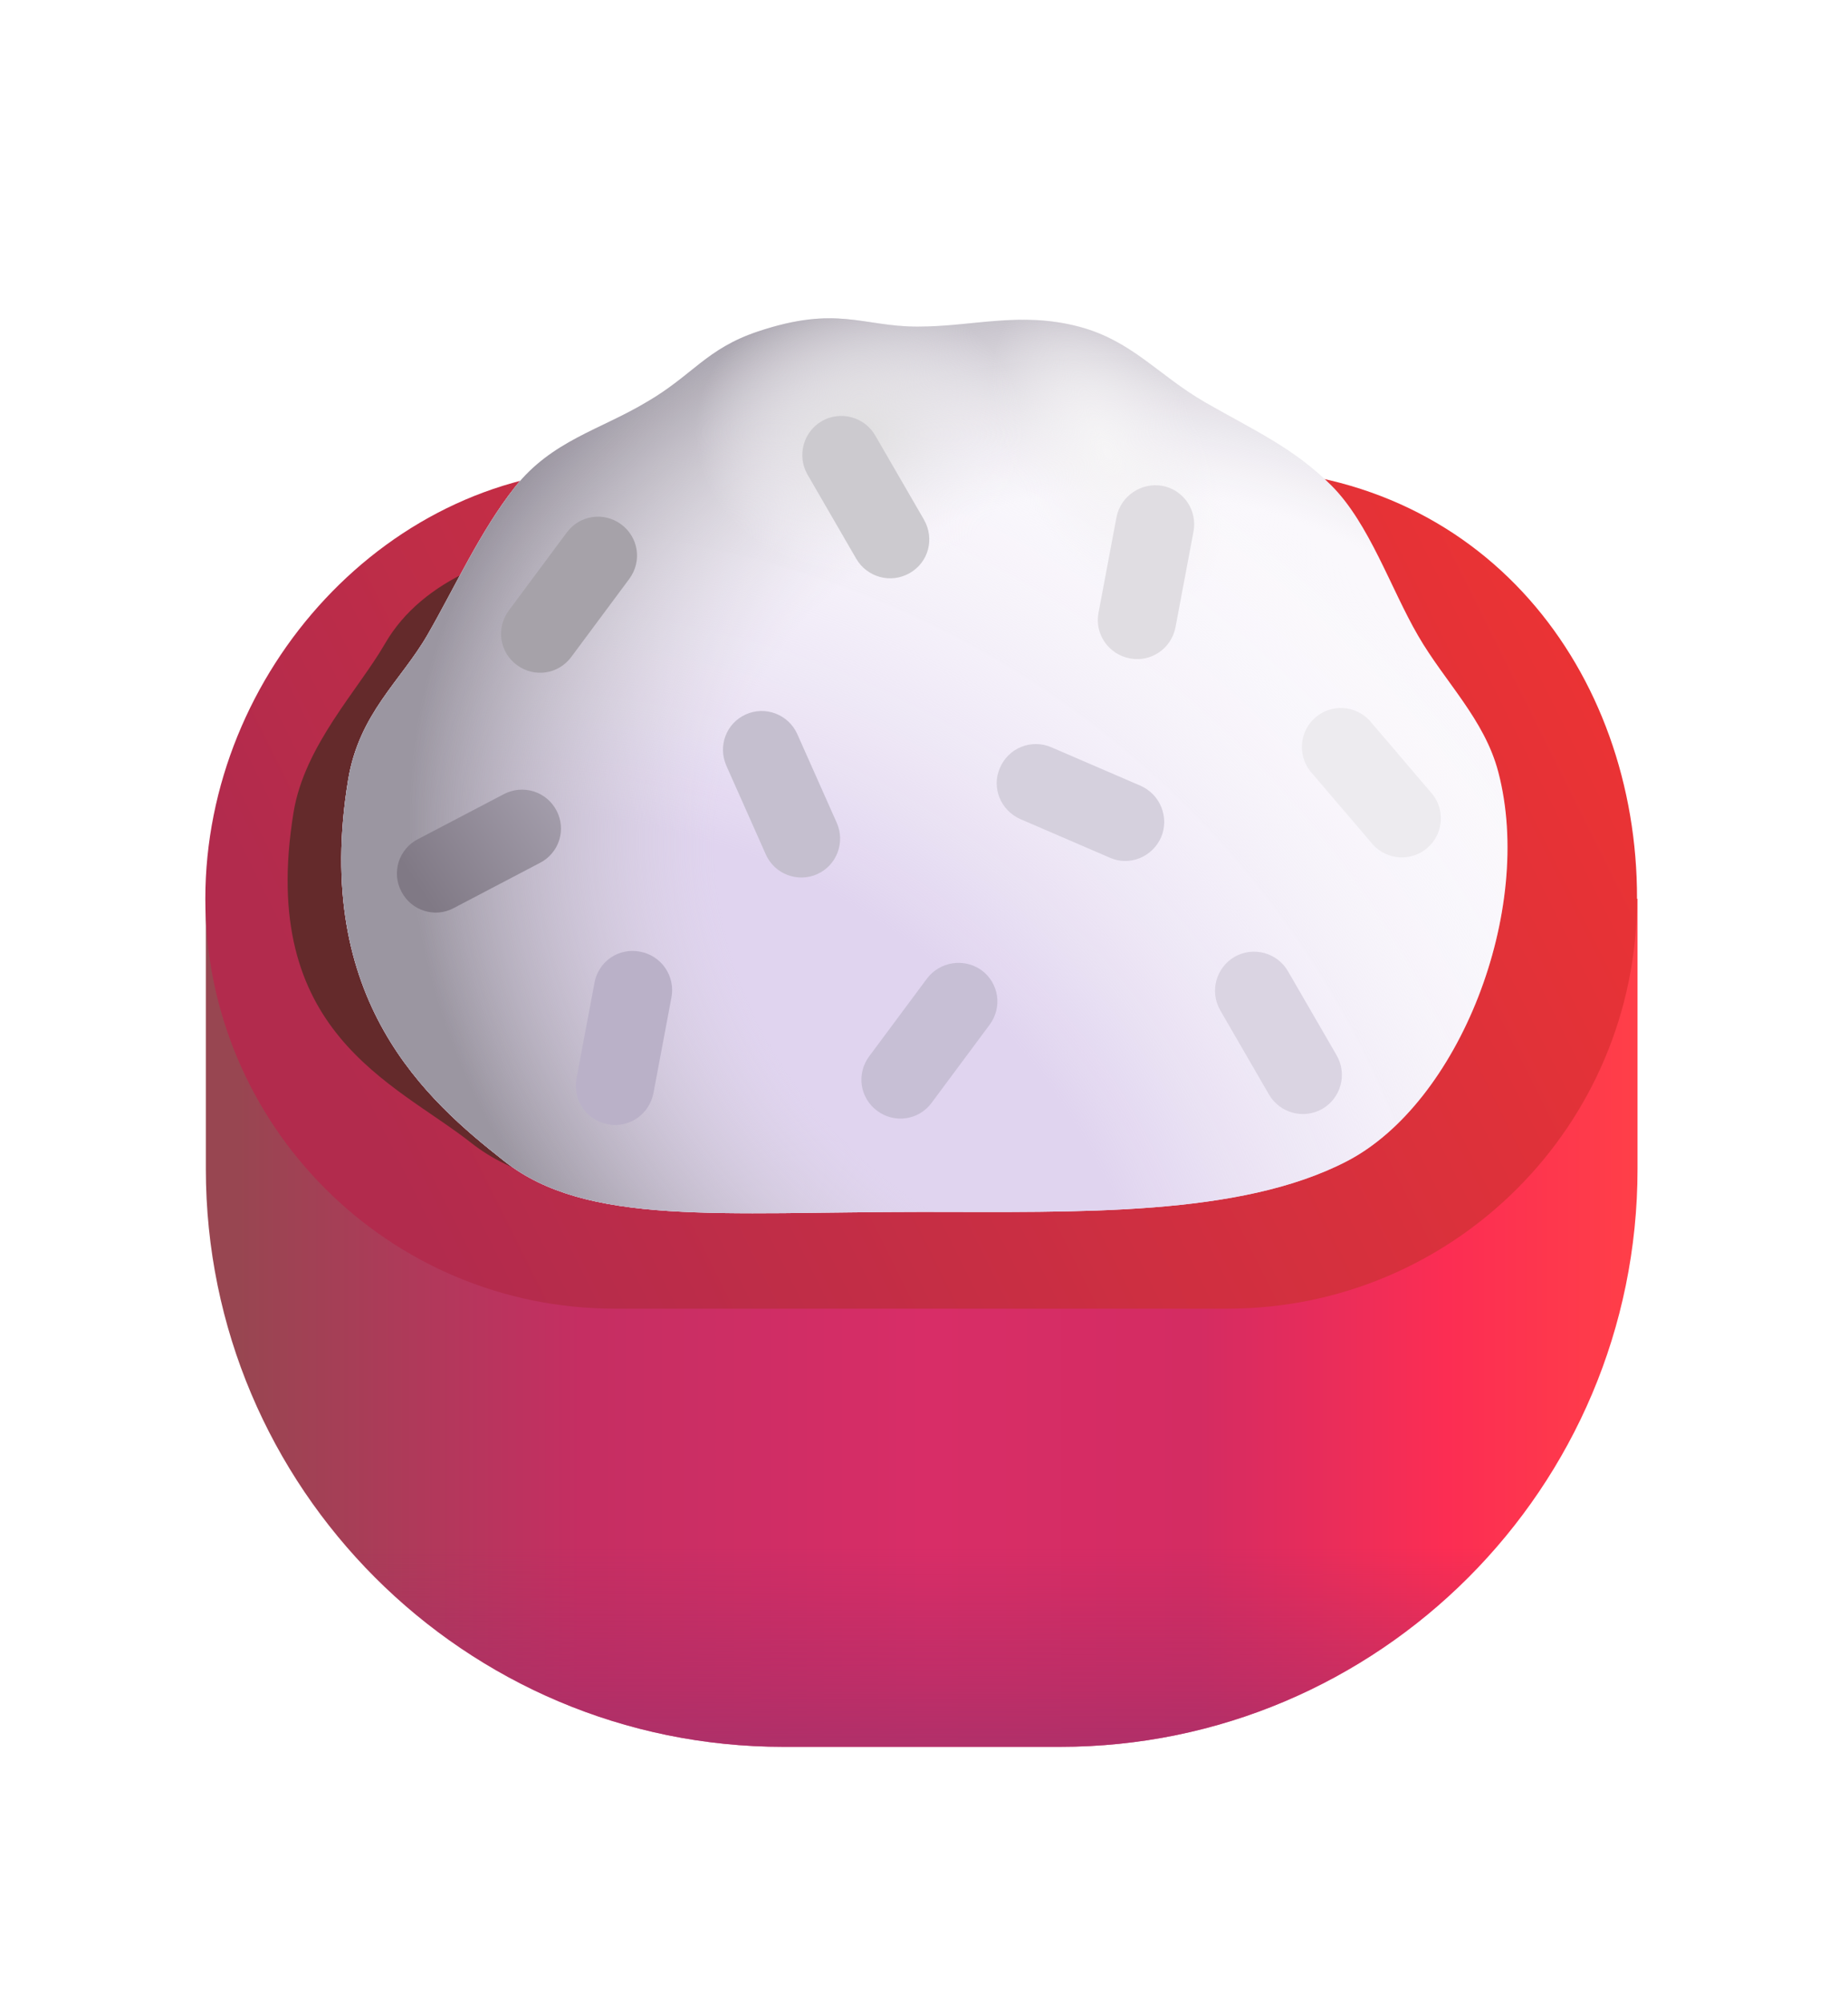 <svg width="36" height="39" viewBox="0 0 36 39" fill="none" xmlns="http://www.w3.org/2000/svg">
<g filter="url(#filter0_d_55_1612)">
<path d="M20.65 30.008H15.26C9.05 30.008 4.01 24.968 4.01 18.758V13.498H31.9V18.758C31.9 24.968 26.86 30.008 20.65 30.008Z" fill="url(#paint0_linear_55_1612)"/>
<path d="M20.65 30.008H15.26C9.05 30.008 4.01 24.968 4.01 18.758V13.498H31.9V18.758C31.9 24.968 26.86 30.008 20.65 30.008Z" fill="url(#paint1_linear_55_1612)"/>
<path d="M23.92 5.125H11.98C7.57 5.125 4 9.088 4 13.498C4 17.908 7.57 21.478 11.98 21.478H23.91C28.32 21.478 31.89 17.908 31.89 13.498C31.9 9.098 28.922 5.125 23.92 5.125Z" fill="url(#paint2_linear_55_1612)"/>
<g filter="url(#filter1_f_55_1612)">
<path d="M28.539 11.36C28.269 10.33 27.496 9.604 26.976 8.704C26.976 8.704 10.396 3.519 7.5 8.531C6.98 9.431 5.931 10.515 5.719 11.813C5.016 16.109 7.677 17.068 9.179 18.25C10.789 19.516 13.382 19.234 17.311 19.234C20.359 19.234 23.497 19.33 25.586 18.25C27.776 17.118 29.246 14.055 28.539 11.36Z" fill="#642A2B"/>
</g>
<path d="M29.188 11.031C28.918 10.001 28.145 9.275 27.625 8.375C27.095 7.465 26.677 6.193 25.937 5.453C25.197 4.713 24.389 4.358 23.469 3.828C22.569 3.308 22.046 2.629 21.016 2.359C19.864 2.057 18.955 2.359 17.875 2.359C16.795 2.359 16.312 1.937 14.765 2.453C13.755 2.79 13.494 3.308 12.594 3.828C11.694 4.368 10.75 4.578 10.031 5.484C9.363 6.327 8.858 7.439 8.328 8.359C7.808 9.259 6.994 9.889 6.781 11.188C6.078 15.484 8.325 17.428 9.828 18.609C11.438 19.875 14.031 19.594 17.96 19.594C21.008 19.594 24.146 19.689 26.234 18.609C28.425 17.477 29.895 13.726 29.188 11.031Z" fill="#FAF8FC"/>
<path d="M29.188 11.031C28.918 10.001 28.145 9.275 27.625 8.375C27.095 7.465 26.677 6.193 25.937 5.453C25.197 4.713 24.389 4.358 23.469 3.828C22.569 3.308 22.046 2.629 21.016 2.359C19.864 2.057 18.955 2.359 17.875 2.359C16.795 2.359 16.312 1.937 14.765 2.453C13.755 2.79 13.494 3.308 12.594 3.828C11.694 4.368 10.75 4.578 10.031 5.484C9.363 6.327 8.858 7.439 8.328 8.359C7.808 9.259 6.994 9.889 6.781 11.188C6.078 15.484 8.325 17.428 9.828 18.609C11.438 19.875 14.031 19.594 17.96 19.594C21.008 19.594 24.146 19.689 26.234 18.609C28.425 17.477 29.895 13.726 29.188 11.031Z" fill="url(#paint3_radial_55_1612)"/>
<path d="M29.188 11.031C28.918 10.001 28.145 9.275 27.625 8.375C27.095 7.465 26.677 6.193 25.937 5.453C25.197 4.713 24.389 4.358 23.469 3.828C22.569 3.308 22.046 2.629 21.016 2.359C19.864 2.057 18.955 2.359 17.875 2.359C16.795 2.359 16.312 1.937 14.765 2.453C13.755 2.79 13.494 3.308 12.594 3.828C11.694 4.368 10.75 4.578 10.031 5.484C9.363 6.327 8.858 7.439 8.328 8.359C7.808 9.259 6.994 9.889 6.781 11.188C6.078 15.484 8.325 17.428 9.828 18.609C11.438 19.875 14.031 19.594 17.96 19.594C21.008 19.594 24.146 19.689 26.234 18.609C28.425 17.477 29.895 13.726 29.188 11.031Z" fill="url(#paint4_radial_55_1612)"/>
<path d="M29.188 11.031C28.918 10.001 28.145 9.275 27.625 8.375C27.095 7.465 26.677 6.193 25.937 5.453C25.197 4.713 24.389 4.358 23.469 3.828C22.569 3.308 22.046 2.629 21.016 2.359C19.864 2.057 18.955 2.359 17.875 2.359C16.795 2.359 16.312 1.937 14.765 2.453C13.755 2.79 13.494 3.308 12.594 3.828C11.694 4.368 10.75 4.578 10.031 5.484C9.363 6.327 8.858 7.439 8.328 8.359C7.808 9.259 6.994 9.889 6.781 11.188C6.078 15.484 8.325 17.428 9.828 18.609C11.438 19.875 14.031 19.594 17.96 19.594C21.008 19.594 24.146 19.689 26.234 18.609C28.425 17.477 29.895 13.726 29.188 11.031Z" fill="url(#paint5_radial_55_1612)"/>
<path d="M29.188 11.031C28.918 10.001 28.145 9.275 27.625 8.375C27.095 7.465 26.677 6.193 25.937 5.453C25.197 4.713 24.389 4.358 23.469 3.828C22.569 3.308 22.046 2.629 21.016 2.359C19.864 2.057 18.955 2.359 17.875 2.359C16.795 2.359 16.312 1.937 14.765 2.453C13.755 2.79 13.494 3.308 12.594 3.828C11.694 4.368 10.75 4.578 10.031 5.484C9.363 6.327 8.858 7.439 8.328 8.359C7.808 9.259 6.994 9.889 6.781 11.188C6.078 15.484 8.325 17.428 9.828 18.609C11.438 19.875 14.031 19.594 17.96 19.594C21.008 19.594 24.146 19.689 26.234 18.609C28.425 17.477 29.895 13.726 29.188 11.031Z" fill="url(#paint6_radial_55_1612)"/>
<path d="M14.15 10.908L14.92 12.638C15.09 13.018 15.54 13.188 15.92 13.018C16.3 12.848 16.47 12.398 16.3 12.018L15.53 10.288C15.447 10.105 15.296 9.963 15.108 9.892C14.921 9.82 14.713 9.826 14.53 9.908C14.15 10.078 13.98 10.518 14.15 10.908Z" fill="#C5BFCF"/>
<path d="M11.58 15.138L11.23 16.998C11.15 17.408 11.42 17.808 11.84 17.888C12.25 17.968 12.65 17.698 12.73 17.278L13.08 15.418C13.099 15.319 13.098 15.218 13.077 15.12C13.057 15.022 13.017 14.929 12.96 14.846C12.904 14.763 12.831 14.693 12.747 14.638C12.663 14.583 12.569 14.546 12.47 14.528C12.371 14.508 12.27 14.508 12.171 14.528C12.072 14.548 11.979 14.587 11.896 14.644C11.812 14.701 11.742 14.774 11.688 14.859C11.633 14.944 11.597 15.039 11.58 15.138Z" fill="#BAB1C8"/>
<path d="M9.82 11.458L8.14 12.338C8.051 12.383 7.973 12.446 7.909 12.522C7.845 12.598 7.796 12.686 7.766 12.781C7.737 12.876 7.726 12.976 7.735 13.075C7.744 13.174 7.773 13.27 7.82 13.358C8.01 13.728 8.47 13.878 8.84 13.678L10.52 12.798C10.608 12.753 10.687 12.69 10.751 12.614C10.816 12.538 10.864 12.45 10.894 12.355C10.923 12.26 10.934 12.16 10.925 12.061C10.916 11.962 10.887 11.866 10.84 11.778C10.747 11.601 10.587 11.467 10.396 11.408C10.205 11.348 9.998 11.366 9.82 11.458Z" fill="url(#paint7_linear_55_1612)"/>
<path d="M21.75 6.068L21.4 7.928C21.32 8.338 21.59 8.738 22.01 8.818C22.42 8.898 22.82 8.628 22.9 8.208L23.25 6.348C23.269 6.249 23.268 6.148 23.247 6.05C23.227 5.952 23.187 5.859 23.13 5.776C23.074 5.693 23.001 5.623 22.917 5.568C22.833 5.513 22.739 5.476 22.64 5.458C22.23 5.388 21.83 5.658 21.75 6.068Z" fill="#E0DDE2"/>
<path d="M11.04 6.368L9.91 7.888C9.66 8.228 9.73 8.698 10.07 8.948C10.41 9.198 10.88 9.128 11.13 8.788L12.26 7.268C12.51 6.928 12.44 6.458 12.1 6.208C12.02 6.149 11.929 6.105 11.832 6.081C11.736 6.057 11.635 6.052 11.537 6.067C11.438 6.082 11.344 6.116 11.258 6.168C11.173 6.22 11.099 6.288 11.04 6.368Z" fill="#A6A2A9"/>
<path d="M18.06 15.048L16.93 16.568C16.68 16.908 16.75 17.378 17.09 17.628C17.43 17.878 17.9 17.808 18.15 17.468L19.28 15.948C19.53 15.608 19.46 15.138 19.12 14.888C18.957 14.772 18.755 14.724 18.558 14.754C18.36 14.784 18.182 14.889 18.06 15.048Z" fill="#C7BFD5"/>
<path d="M25.52 11.008L26.75 12.448C26.883 12.592 27.066 12.679 27.261 12.691C27.457 12.703 27.649 12.64 27.799 12.513C27.949 12.387 28.044 12.208 28.064 12.013C28.085 11.818 28.03 11.623 27.91 11.468L26.68 10.028C26.547 9.884 26.364 9.797 26.169 9.785C25.973 9.773 25.78 9.836 25.631 9.963C25.481 10.089 25.386 10.268 25.366 10.463C25.345 10.658 25.4 10.853 25.52 11.008Z" fill="#EDEBEF"/>
<path d="M18 6.118L17.05 4.478C16.949 4.303 16.783 4.176 16.588 4.124C16.393 4.071 16.185 4.098 16.01 4.198C15.65 4.408 15.52 4.868 15.73 5.238L16.68 6.878C16.89 7.238 17.35 7.368 17.72 7.158C18.09 6.948 18.21 6.488 18 6.118Z" fill="#CCCACF"/>
<path d="M26.04 16.548L25.09 14.908C24.989 14.733 24.823 14.606 24.628 14.554C24.433 14.501 24.225 14.528 24.05 14.628C23.69 14.838 23.56 15.298 23.77 15.668L24.72 17.308C24.93 17.668 25.39 17.798 25.76 17.588C26.12 17.378 26.25 16.918 26.04 16.548Z" fill="#DAD4E2"/>
<path d="M22.22 11.298L20.48 10.548C20.388 10.508 20.289 10.487 20.189 10.486C20.089 10.484 19.99 10.503 19.897 10.54C19.804 10.577 19.719 10.632 19.648 10.702C19.576 10.772 19.519 10.856 19.48 10.948C19.31 11.328 19.49 11.778 19.88 11.948L21.62 12.698C22 12.868 22.45 12.688 22.62 12.298C22.698 12.112 22.699 11.903 22.624 11.716C22.549 11.529 22.404 11.379 22.22 11.298Z" fill="#D5D0DD"/>
</g>
<defs>
<filter id="filter0_d_55_1612" x="-2" y="0" width="40" height="40" filterUnits="userSpaceOnUse" color-interpolation-filters="sRGB">
<feFlood flood-opacity="0" result="BackgroundImageFix"/>
<feColorMatrix in="SourceAlpha" type="matrix" values="0 0 0 0 0 0 0 0 0 0 0 0 0 0 0 0 0 0 127 0" result="hardAlpha"/>
<feOffset dy="4"/>
<feGaussianBlur stdDeviation="2"/>
<feComposite in2="hardAlpha" operator="out"/>
<feColorMatrix type="matrix" values="0 0 0 0 0 0 0 0 0 0 0 0 0 0 0 0 0 0 0.25 0"/>
<feBlend mode="normal" in2="BackgroundImageFix" result="effect1_dropShadow_55_1612"/>
<feBlend mode="normal" in="SourceGraphic" in2="effect1_dropShadow_55_1612" result="shape"/>
</filter>
<filter id="filter1_f_55_1612" x="3.603" y="4.347" width="27.115" height="16.913" filterUnits="userSpaceOnUse" color-interpolation-filters="sRGB">
<feFlood flood-opacity="0" result="BackgroundImageFix"/>
<feBlend mode="normal" in="SourceGraphic" in2="BackgroundImageFix" result="shape"/>
<feGaussianBlur stdDeviation="1" result="effect1_foregroundBlur_55_1612"/>
</filter>
<linearGradient id="paint0_linear_55_1612" x1="31.9" y1="22.313" x2="4.625" y2="22.313" gradientUnits="userSpaceOnUse">
<stop stop-color="#FF3F48"/>
<stop offset="0.136" stop-color="#FC2D53"/>
<stop offset="0.313" stop-color="#D42C62"/>
<stop offset="0.51" stop-color="#D82D67"/>
<stop offset="0.755" stop-color="#C52E62"/>
<stop offset="1" stop-color="#984651"/>
</linearGradient>
<linearGradient id="paint1_linear_55_1612" x1="15.375" y1="31.375" x2="15.375" y2="26.125" gradientUnits="userSpaceOnUse">
<stop stop-color="#A2336C"/>
<stop offset="1" stop-color="#A82B66" stop-opacity="0"/>
</linearGradient>
<linearGradient id="paint2_linear_55_1612" x1="29.625" y1="5.938" x2="6.875" y2="17.313" gradientUnits="userSpaceOnUse">
<stop stop-color="#EB3334"/>
<stop offset="1" stop-color="#B22B4D"/>
</linearGradient>
<radialGradient id="paint3_radial_55_1612" cx="0" cy="0" r="1" gradientUnits="userSpaceOnUse" gradientTransform="translate(10.375 24.125) rotate(-46.58) scale(25.642 26.147)">
<stop offset="0.475" stop-color="#E0D4EF"/>
<stop offset="0.909" stop-color="#FCFBFD" stop-opacity="0"/>
</radialGradient>
<radialGradient id="paint4_radial_55_1612" cx="0" cy="0" r="1" gradientUnits="userSpaceOnUse" gradientTransform="translate(22.875 13.438) rotate(109.194) scale(19.39 23.13)">
<stop offset="0.395" stop-color="#D1CDD5" stop-opacity="0"/>
<stop offset="0.66" stop-color="#9B96A1"/>
</radialGradient>
<radialGradient id="paint5_radial_55_1612" cx="0" cy="0" r="1" gradientUnits="userSpaceOnUse" gradientTransform="translate(16.75 4.438) rotate(91.302) scale(2.751 3.211)">
<stop stop-color="#E0DFE0"/>
<stop offset="1" stop-color="#F9F6FC" stop-opacity="0"/>
</radialGradient>
<radialGradient id="paint6_radial_55_1612" cx="0" cy="0" r="1" gradientUnits="userSpaceOnUse" gradientTransform="translate(21.563 4.813) rotate(150.751) scale(1.791 3.294)">
<stop stop-color="#F6F5F6"/>
<stop offset="1" stop-color="#F1EFF2" stop-opacity="0"/>
</radialGradient>
<linearGradient id="paint7_linear_55_1612" x1="8.125" y1="13.25" x2="10.929" y2="11.373" gradientUnits="userSpaceOnUse">
<stop stop-color="#807985"/>
<stop offset="1" stop-color="#A6A0AE"/>
</linearGradient>
</defs>
</svg>
